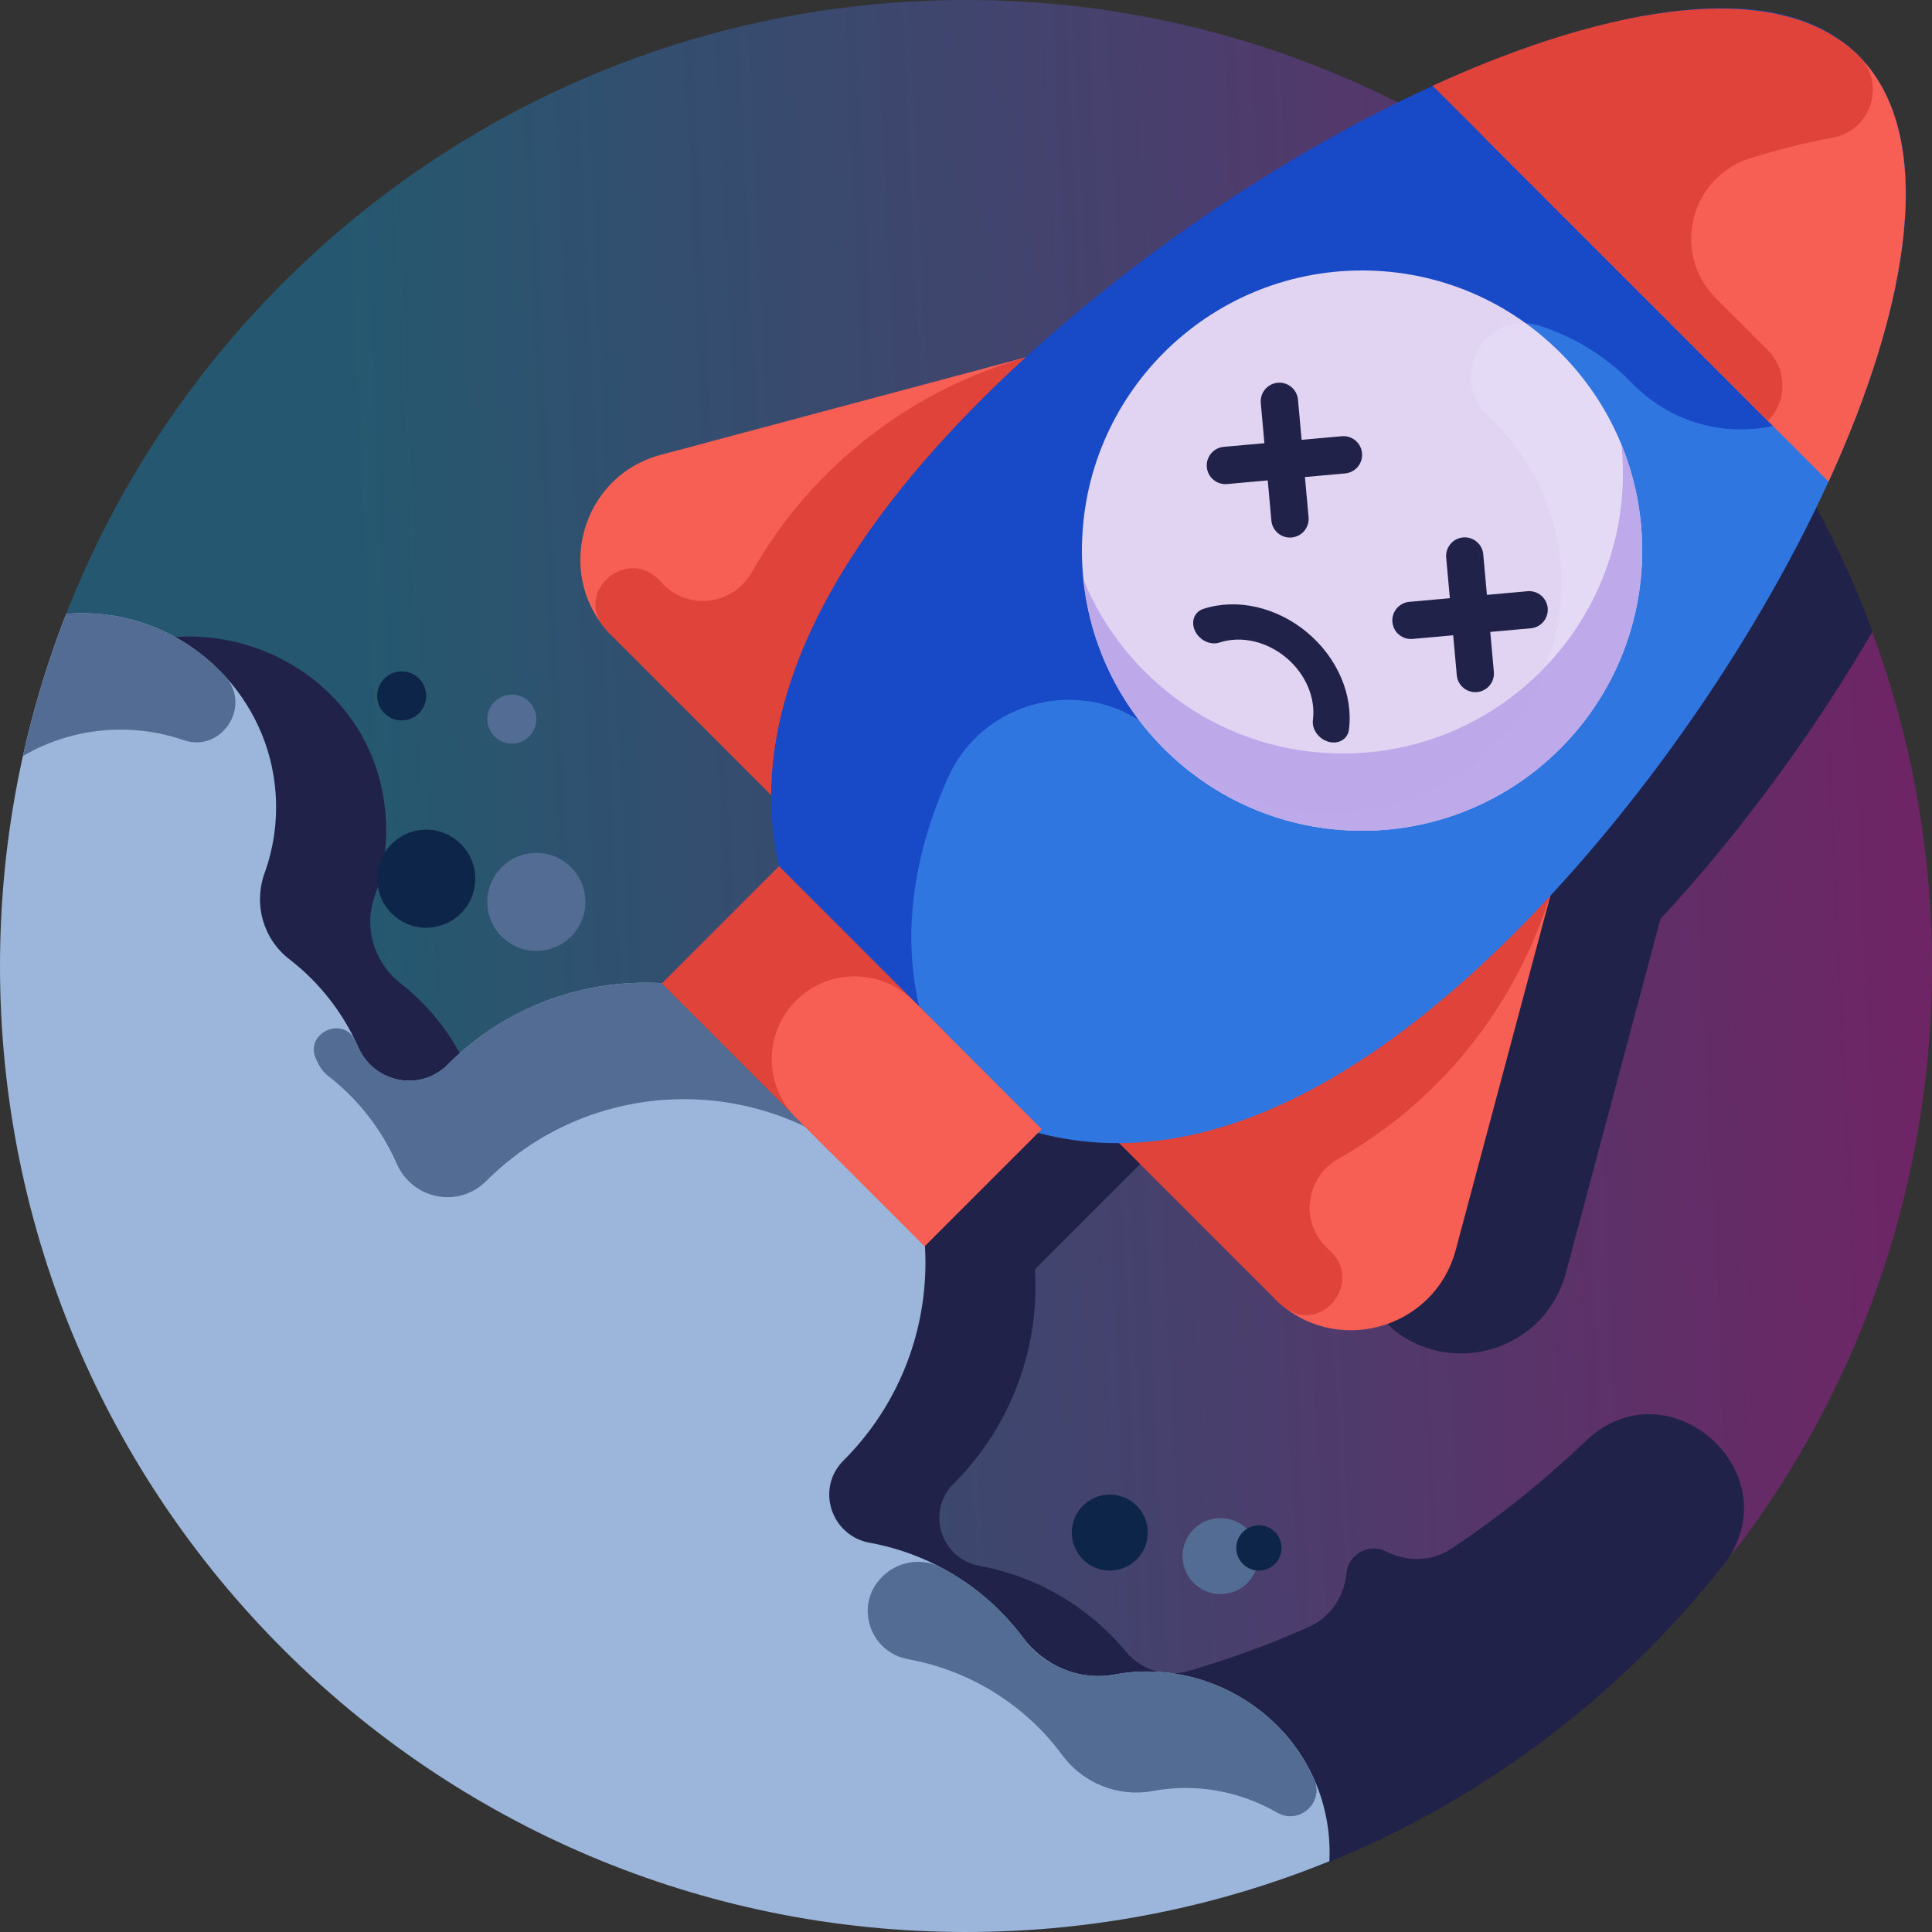 <svg width="100" height="100" viewBox="0 0 100 100" fill="none" xmlns="http://www.w3.org/2000/svg">
<rect x="0" y="0" width="100" height="100" fill="#333333" stroke="none"/>
<path d="M49.992 5.13291e-07C28.903 0.003 10.865 13.062 3.52 31.534C3.497 31.592 3.474 31.649 3.452 31.706C-0.301 41.246 3.14 52.115 11.643 57.842L40.302 80.418C52.667 90.159 69.622 91.948 83.599 84.707C86.514 83.196 88.925 81.481 90.384 79.486C96.46 71.178 100.035 60.924 99.999 49.834C99.91 22.375 77.451 -0.004 49.992 5.13291e-07Z" fill="url(#paint0_linear_14058_223094)" fill-opacity="0.3"/>
<path d="M64.991 81.297C65.407 80.293 64.931 79.142 63.927 78.726C62.924 78.31 61.773 78.787 61.357 79.79C60.941 80.794 61.417 81.945 62.421 82.361C63.424 82.777 64.575 82.3 64.991 81.297Z" fill="#526C93"/>
<path d="M63.626 60.37C63.976 60.721 71.832 68.599 72.188 68.87C75.28 71.3 79.994 69.836 81.047 65.894L85.946 47.564C90.048 43.14 93.849 37.952 96.92 32.687C93.025 22.134 85.67 13.258 76.233 7.43C72.263 9.527 68.287 12.072 64.613 14.856C61.154 17.476 59.014 19.503 58.791 19.696L39.898 24.745C35.712 25.863 34.342 31.085 37.381 34.125L41.53 38.274L45.613 42.357C45.606 43.64 45.742 44.843 46.019 46.045L39.969 52.094C35.981 51.859 31.913 53.262 28.865 56.31C27.44 57.735 25.052 57.252 24.242 55.407C24.191 55.289 24.137 55.172 24.081 55.056C24.064 55.02 24.045 54.987 24.026 54.955C23.243 53.361 22.111 51.971 20.725 50.889C19.366 49.83 18.809 48.009 19.395 46.389C19.853 45.121 20.064 43.734 19.966 42.286C19.34 33.002 7.021 29.318 1.603 37.398C-6.643 70.748 42.222 107.205 68.82 96.365C76.517 93.228 83.637 88.039 89.167 81.052C92.878 76.363 86.382 70.459 82.065 74.597C79.919 76.654 77.589 78.521 75.101 80.173C74.09 80.844 72.815 80.847 71.731 80.301C70.837 79.851 69.79 80.463 69.696 81.418C69.577 82.633 68.868 83.714 67.752 84.21C65.74 85.104 63.656 85.867 61.511 86.492C60.326 86.837 59.057 86.438 58.273 85.485C58.268 85.48 58.264 85.474 58.259 85.469C56.387 83.206 53.704 81.598 50.719 81.055C48.709 80.69 47.911 78.246 49.356 76.801C52.404 73.753 53.807 69.686 53.572 65.697L59.429 59.839C60.767 60.194 62.167 60.378 63.626 60.37Z" fill="#202249"/>
<path d="M27.761 49.221C29.163 49.221 30.3 48.085 30.3 46.683C30.3 45.281 29.163 44.145 27.761 44.145C26.359 44.145 25.223 45.281 25.223 46.683C25.223 48.085 26.359 49.221 27.761 49.221Z" fill="#526C93"/>
<path d="M26.492 38.49C27.193 38.49 27.761 37.921 27.761 37.22C27.761 36.52 27.193 35.951 26.492 35.951C25.791 35.951 25.223 36.52 25.223 37.22C25.223 37.921 25.791 38.49 26.492 38.49Z" fill="#526C93"/>
<path d="M57.682 86.674C55.876 87.012 54.049 86.233 52.95 84.761C51.014 82.17 48.162 80.425 45.02 79.854C43.01 79.489 42.213 77.044 43.657 75.599C49.316 69.941 49.316 60.767 43.657 55.109C37.999 49.45 28.825 49.45 23.167 55.109C21.742 56.534 19.354 56.051 18.544 54.206C17.753 52.403 16.518 50.839 14.979 49.651C13.616 48.6 13.114 46.8 13.698 45.182C14.155 43.915 14.365 42.53 14.267 41.085C13.934 36.139 9.955 32.131 5.011 31.766C4.474 31.726 3.946 31.73 3.428 31.772C1.216 37.42 0 43.568 0 50C0 77.614 22.386 100 50 100C56.654 100 63.002 98.697 68.809 96.338C68.831 95.871 68.821 95.398 68.771 94.92C68.192 89.326 62.865 85.703 57.682 86.674Z" fill="#9CB5DA"/>
<path d="M18.384 53.855C17.765 52.565 15.791 53.446 16.336 54.768C16.494 55.15 16.701 55.471 16.971 55.679C18.51 56.867 19.745 58.431 20.536 60.234C21.346 62.079 23.734 62.561 25.159 61.137C30.817 55.478 39.991 55.478 45.649 61.137C46.508 61.995 47.234 62.936 47.832 63.931C47.516 60.711 46.126 57.576 43.659 55.109C38 49.451 28.826 49.451 23.168 55.109C21.743 56.534 19.355 56.051 18.545 54.206C18.493 54.088 18.44 53.971 18.384 53.855Z" fill="#526C93"/>
<path d="M45.649 81.626C44.205 83.071 45.002 85.516 47.012 85.881C50.179 86.457 53.05 88.224 54.987 90.849C56.064 92.309 57.892 93.035 59.675 92.701C61.922 92.28 64.195 92.724 66.098 93.817C67.245 94.477 68.56 93.3 68.02 92.092C66.293 88.23 62.025 85.878 57.721 86.666C55.92 86.996 54.084 86.295 52.996 84.821C51.849 83.266 50.374 82.013 48.703 81.13C47.701 80.6 46.465 80.81 45.663 81.612L45.649 81.626Z" fill="#526C93"/>
<path d="M4.361 31.741C4.255 31.74 4.149 31.74 4.044 31.742C3.981 31.744 3.918 31.744 3.856 31.747C3.713 31.753 3.57 31.761 3.429 31.772C2.501 34.141 1.751 36.599 1.189 39.129C2.876 38.145 4.874 37.637 7.003 37.794C7.869 37.858 8.706 38.034 9.499 38.307C11.467 38.986 13.047 36.554 11.66 35.014C11.6 34.949 11.538 34.885 11.476 34.821C11.435 34.778 11.395 34.735 11.353 34.693C11.293 34.633 11.231 34.574 11.169 34.515C11.121 34.469 11.073 34.423 11.024 34.378C10.965 34.324 10.905 34.272 10.844 34.219C10.79 34.171 10.736 34.123 10.681 34.077C10.623 34.029 10.563 33.982 10.504 33.934C10.444 33.886 10.384 33.838 10.322 33.791C10.266 33.748 10.208 33.706 10.15 33.664C10.084 33.615 10.018 33.567 9.95 33.521C9.895 33.482 9.839 33.445 9.782 33.407C9.71 33.36 9.638 33.313 9.565 33.267C9.511 33.233 9.456 33.199 9.401 33.166C9.324 33.12 9.246 33.074 9.168 33.03C9.115 33 9.061 32.97 9.008 32.941C8.925 32.897 8.843 32.853 8.759 32.811C8.707 32.785 8.654 32.758 8.602 32.733C8.515 32.691 8.428 32.651 8.34 32.611C8.288 32.588 8.237 32.565 8.184 32.542C8.094 32.504 8.002 32.467 7.911 32.43C7.859 32.41 7.808 32.39 7.757 32.37C7.663 32.335 7.568 32.302 7.473 32.27C7.421 32.252 7.37 32.234 7.318 32.218C7.222 32.186 7.124 32.158 7.027 32.13C6.975 32.115 6.923 32.099 6.871 32.085C6.772 32.058 6.672 32.034 6.572 32.01C6.52 31.998 6.469 31.984 6.416 31.973C6.314 31.95 6.211 31.931 6.107 31.911C6.056 31.902 6.005 31.89 5.954 31.882C5.844 31.863 5.733 31.848 5.622 31.833C5.576 31.826 5.531 31.819 5.485 31.813C5.328 31.794 5.17 31.778 5.012 31.766C4.849 31.754 4.688 31.748 4.527 31.743C4.472 31.742 4.417 31.741 4.361 31.741Z" fill="#526C93"/>
<path d="M81.135 43.045L72.841 34.75L61.178 55.14L65.969 67.21C69.022 70.263 74.235 68.864 75.35 64.693L81.135 43.045Z" fill="#F75E54"/>
<path d="M66.441 67.633C68.34 69.158 70.627 66.372 68.828 64.731C68.762 64.67 68.697 64.608 68.632 64.544C67.278 63.189 67.599 60.926 69.265 59.981C69.306 59.958 69.347 59.935 69.388 59.911C74.891 56.763 78.873 51.506 80.509 45.381L81.134 43.043L72.84 34.748L55.838 51.749L53.174 54.414L61.819 63.059L65.968 67.208C66.12 67.361 66.278 67.502 66.441 67.633Z" fill="#E04339"/>
<path d="M55.848 17.758L64.143 26.052L42.329 34.749L31.683 32.924C28.63 29.871 30.028 24.658 34.199 23.543L55.848 17.758Z" fill="#F75E54"/>
<path d="M31.258 32.452C29.733 30.552 32.518 28.265 34.16 30.064C34.22 30.13 34.282 30.195 34.347 30.26C35.701 31.614 37.964 31.293 38.909 29.627C38.932 29.586 38.956 29.545 38.98 29.504C42.128 24.002 47.385 20.02 53.51 18.383L55.848 17.758L64.142 26.052L47.141 43.054L44.477 45.718L35.831 37.073L31.683 32.924C31.53 32.772 31.388 32.614 31.258 32.452Z" fill="#E04339"/>
<path d="M78.395 48.288C64.376 62.307 53.049 61.277 45.427 53.655C37.806 46.033 39.154 38.949 53.173 24.93C67.193 10.91 88.575 -4.736 96.196 2.886C103.818 10.508 92.414 34.269 78.395 48.288Z" fill="#2F76E0"/>
<path d="M79.167 24.19C78.55 23.168 77.825 22.28 77.021 21.525C74.891 19.525 76.887 15.975 79.673 16.857C81.402 17.405 83.007 18.364 84.334 19.69L84.55 19.907C88.86 24.217 96.249 22.223 97.758 16.317C98.914 11.794 99.159 7.288 97.207 4.161C92.604 -3.196 78.925 1.901 71.22 5.869C71.065 5.949 70.91 6.029 70.755 6.11C70.755 6.111 70.755 6.111 70.754 6.111C63.648 9.836 56.434 15.05 50.795 20.688C36.776 34.708 37.807 46.034 45.429 53.656C46.684 54.911 48.04 55.986 49.492 56.846C46.765 52.243 46.216 46.675 49.049 40.286C51.012 35.858 56.906 34.807 60.225 38.335C60.309 38.425 60.395 38.514 60.483 38.601C65.73 43.848 74.661 43.165 78.948 36.552C81.366 32.822 81.465 27.995 79.167 24.19Z" fill="#1849C6"/>
<path d="M94.645 24.929C98.915 15.608 100.263 6.951 96.198 2.885C92.132 -1.18 86.194 2.888 76.873 7.157L94.645 24.929Z" fill="#F75E54"/>
<path d="M91.501 18.125L88.815 15.439C86.496 13.12 87.469 9.162 90.602 8.188C92.075 7.729 93.504 7.37 94.869 7.122C96.835 6.765 97.63 4.337 96.226 2.916C96.216 2.906 96.206 2.896 96.196 2.886C92.131 -1.18 83.474 0.169 74.152 4.439L91.501 21.787C92.512 20.775 92.512 19.136 91.501 18.125Z" fill="#E04339"/>
<path d="M70.5 43C78.508 43 85 36.508 85 28.5C85 20.492 78.508 14 70.5 14C62.492 14 56 20.492 56 28.5C56 36.508 62.492 43 70.5 43Z" fill="#FFE9F9" fill-opacity="0.87"/>
<path fill-rule="evenodd" clip-rule="evenodd" d="M84.001 24.501C84.001 32.509 77.509 39.001 69.501 39.001C63.436 39.001 58.24 35.277 56.076 29.991C56.822 37.299 62.996 43.001 70.501 43.001C78.509 43.001 85.001 36.509 85.001 28.501C85.001 26.557 84.618 24.703 83.925 23.01C83.975 23.5 84.001 23.997 84.001 24.501Z" fill="#B8A2E8" fill-opacity="0.87"/>
<path d="M65.807 26.957C65.833 27.21 65.958 27.442 66.154 27.604C66.35 27.765 66.602 27.843 66.855 27.82C67.109 27.797 67.343 27.676 67.507 27.482C67.671 27.288 67.752 27.037 67.733 26.783L67.544 24.692L69.636 24.503C69.889 24.477 70.121 24.352 70.283 24.156C70.444 23.96 70.522 23.708 70.499 23.455C70.477 23.201 70.355 22.968 70.161 22.803C69.967 22.639 69.716 22.558 69.462 22.578L67.371 22.766L67.182 20.674C67.156 20.421 67.031 20.189 66.835 20.027C66.639 19.866 66.387 19.788 66.134 19.811C65.881 19.834 65.647 19.955 65.482 20.149C65.318 20.343 65.237 20.594 65.257 20.848L65.445 22.939L63.353 23.128C63.225 23.138 63.101 23.173 62.987 23.231C62.873 23.289 62.772 23.37 62.689 23.468C62.606 23.565 62.544 23.678 62.505 23.801C62.467 23.923 62.453 24.051 62.465 24.179C62.476 24.306 62.513 24.43 62.572 24.543C62.632 24.657 62.714 24.757 62.813 24.838C62.912 24.92 63.026 24.98 63.148 25.017C63.271 25.055 63.4 25.067 63.527 25.054L65.618 24.865L65.807 26.957Z" fill="#202249"/>
<path d="M77.135 32.709L79.219 32.521C79.346 32.512 79.471 32.477 79.585 32.419C79.699 32.362 79.8 32.282 79.883 32.184C79.966 32.087 80.028 31.974 80.067 31.852C80.106 31.73 80.12 31.602 80.108 31.474C80.097 31.347 80.06 31.223 80 31.11C79.94 30.997 79.859 30.897 79.76 30.816C79.661 30.735 79.547 30.674 79.424 30.638C79.302 30.601 79.173 30.589 79.046 30.603L76.962 30.791L76.774 28.707C76.765 28.579 76.73 28.455 76.672 28.341C76.615 28.227 76.535 28.125 76.437 28.043C76.34 27.96 76.227 27.897 76.105 27.858C75.983 27.82 75.855 27.806 75.727 27.817C75.6 27.829 75.476 27.866 75.363 27.925C75.25 27.985 75.15 28.067 75.069 28.166C74.988 28.265 74.927 28.379 74.891 28.501C74.854 28.624 74.842 28.752 74.856 28.88L75.044 30.963L72.96 31.151C72.832 31.16 72.708 31.195 72.594 31.253C72.48 31.311 72.378 31.391 72.296 31.488C72.213 31.586 72.15 31.699 72.112 31.821C72.073 31.943 72.059 32.071 72.07 32.198C72.082 32.326 72.119 32.45 72.178 32.562C72.238 32.676 72.32 32.776 72.419 32.857C72.518 32.938 72.632 32.998 72.754 33.035C72.877 33.071 73.005 33.083 73.133 33.069L75.217 32.882L75.404 34.966C75.431 35.217 75.556 35.447 75.751 35.607C75.947 35.767 76.197 35.844 76.448 35.822C76.7 35.799 76.933 35.679 77.096 35.486C77.26 35.294 77.341 35.045 77.323 34.793L77.135 32.709Z" fill="#202249"/>
<path d="M67.657 32.734C66.886 32.09 65.979 31.636 65.035 31.421C64.091 31.205 63.144 31.238 62.296 31.513C62.183 31.547 62.082 31.604 61.999 31.68C61.915 31.757 61.851 31.851 61.81 31.958C61.769 32.065 61.752 32.182 61.76 32.303C61.768 32.424 61.8 32.546 61.856 32.661C61.911 32.777 61.988 32.885 62.083 32.977C62.177 33.07 62.287 33.146 62.405 33.201C62.524 33.257 62.649 33.29 62.773 33.299C62.898 33.308 63.019 33.293 63.13 33.254C63.674 33.078 64.281 33.057 64.887 33.195C65.493 33.333 66.074 33.624 66.569 34.037C67.064 34.451 67.455 34.971 67.699 35.542C67.943 36.113 68.031 36.715 67.955 37.282C67.928 37.512 67.999 37.758 68.152 37.967C68.304 38.175 68.526 38.329 68.77 38.395C69.014 38.462 69.26 38.436 69.456 38.323C69.652 38.21 69.781 38.019 69.817 37.791C69.936 36.907 69.799 35.97 69.418 35.079C69.038 34.189 68.429 33.378 67.657 32.734Z" fill="#202249"/>
<path d="M40.322 44.836L49.079 53.593L43.013 59.659L34.257 50.902L40.322 44.836Z" fill="#E04339"/>
<path d="M47.856 64.513L41.202 57.858C39.526 56.183 39.526 53.467 41.202 51.792C42.877 50.116 45.593 50.116 47.269 51.792L53.923 58.446L47.856 64.513Z" fill="#F75E54"/>
<path d="M57.443 81.293C58.529 81.293 59.41 80.412 59.41 79.326C59.41 78.24 58.529 77.359 57.443 77.359C56.357 77.359 55.477 78.24 55.477 79.326C55.477 80.412 56.357 81.293 57.443 81.293Z" fill="#0D2548"/>
<path d="M65.161 81.293C65.807 81.293 66.332 80.768 66.332 80.122C66.332 79.475 65.807 78.951 65.161 78.951C64.514 78.951 63.99 79.475 63.99 80.122C63.99 80.768 64.514 81.293 65.161 81.293Z" fill="#0D2548"/>
<path d="M22.062 48.02C23.464 48.02 24.601 46.884 24.601 45.482C24.601 44.08 23.464 42.943 22.062 42.943C20.66 42.943 19.523 44.08 19.523 45.482C19.523 46.884 20.66 48.02 22.062 48.02Z" fill="#0D2548"/>
<path d="M20.793 37.289C21.494 37.289 22.062 36.72 22.062 36.019C22.062 35.318 21.494 34.75 20.793 34.75C20.092 34.75 19.523 35.318 19.523 36.019C19.523 36.72 20.092 37.289 20.793 37.289Z" fill="#0D2548"/>
<defs>
<linearGradient id="paint0_linear_14058_223094" x1="96.543" y1="3.039" x2="10.857" y2="7.088" gradientUnits="userSpaceOnUse">
<stop stop-color="#F703D9"/>
<stop offset="0.427" stop-color="#795AF4"/>
<stop offset="0.922" stop-color="#04AEFC"/>
</linearGradient>
</defs>
</svg>
